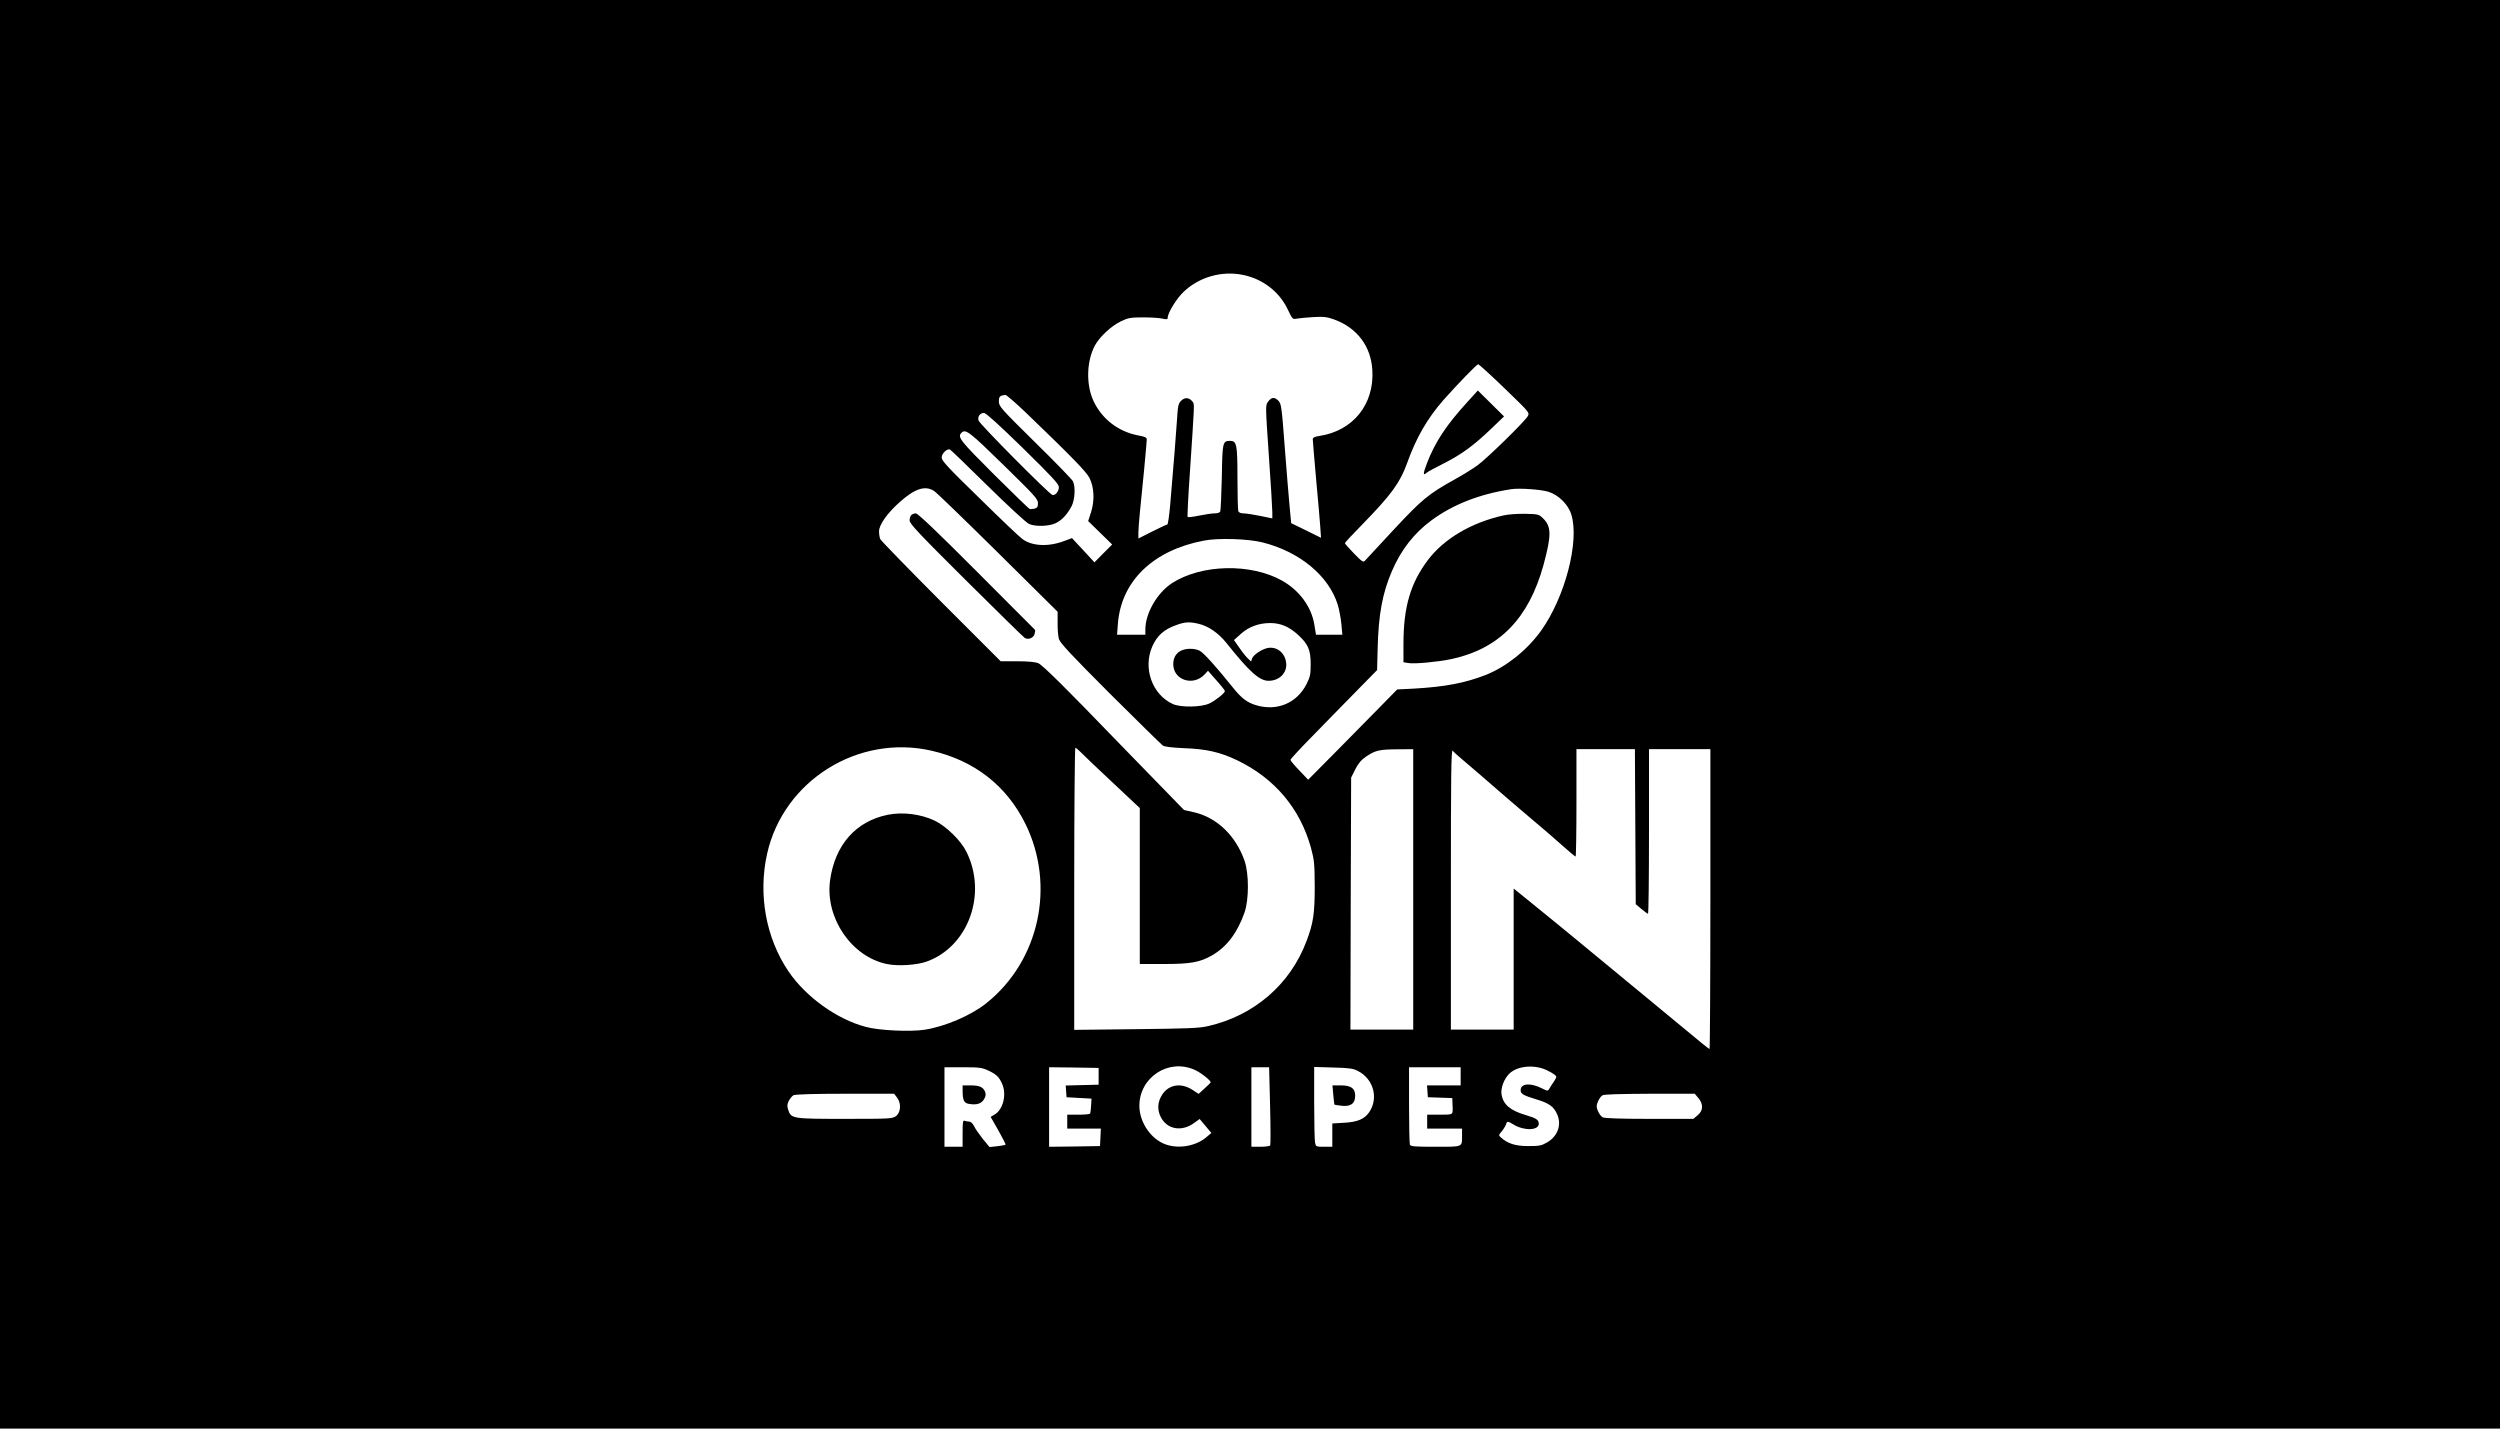 <?xml version="1.0" standalone="no"?>
<!DOCTYPE svg PUBLIC "-//W3C//DTD SVG 20010904//EN"
 "http://www.w3.org/TR/2001/REC-SVG-20010904/DTD/svg10.dtd">
<svg version="1.0" xmlns="http://www.w3.org/2000/svg"
 width="1792pt" height="1024pt" viewBox="0 0 1792 1024"
 preserveAspectRatio="xMidYMid meet">

<g transform="translate(0,1024) scale(0.1,-0.1)"
fill="#000000" stroke="none">
<path d="M0 5120 l0 -5120 8960 0 8960 0 0 5120 0 5120 -8960 0 -8960 0 0
-5120z m8912 3149 c141 -29 260 -122 319 -248 33 -69 35 -71 64 -65 17 3 70 8
118 11 75 4 98 2 150 -17 165 -60 264 -192 274 -363 15 -245 -139 -436 -380
-472 -35 -5 -47 -12 -47 -24 0 -10 11 -138 24 -287 14 -148 27 -303 30 -344
l5 -75 -107 53 -107 52 -11 118 c-6 64 -22 257 -35 427 -22 294 -25 311 -46
333 -28 28 -49 26 -74 -8 -19 -24 -18 -34 6 -385 14 -198 25 -381 25 -406 l0
-45 -87 18 c-49 10 -102 18 -119 18 -20 0 -34 6 -38 16 -3 9 -6 116 -6 238 0
239 -5 266 -53 266 -53 -1 -55 -8 -59 -261 -3 -129 -8 -241 -12 -247 -4 -7
-22 -12 -41 -12 -18 0 -67 -7 -110 -16 -42 -9 -79 -13 -82 -10 -3 2 4 146 16
318 34 510 34 491 19 509 -23 30 -55 33 -81 7 -21 -21 -24 -36 -30 -133 -7
-106 -23 -309 -49 -612 -7 -79 -16 -143 -21 -143 -5 0 -53 -22 -108 -50 l-99
-50 0 43 c0 23 5 85 10 137 17 159 50 509 50 529 0 15 -12 21 -62 30 -142 27
-259 117 -320 247 -54 117 -50 284 10 397 34 63 119 142 189 175 51 24 70 27
158 27 55 0 117 -4 138 -9 30 -7 37 -5 37 6 0 35 64 139 115 187 112 106 274
152 427 120z m1873 -813 c178 -172 180 -173 166 -199 -19 -36 -293 -304 -361
-353 -30 -22 -102 -67 -160 -99 -191 -106 -236 -143 -441 -363 -106 -114 -199
-214 -206 -222 -11 -12 -22 -5 -78 53 -36 37 -65 70 -65 74 0 3 57 65 128 137
205 210 268 297 318 436 65 182 144 319 260 452 100 113 239 256 249 257 6 0
91 -77 190 -173z m-3427 -178 c319 -307 430 -420 452 -465 33 -67 37 -160 11
-243 l-21 -65 86 -84 86 -84 -64 -64 -63 -64 -80 87 -81 87 -56 -21 c-114 -43
-230 -37 -299 14 -19 13 -157 144 -306 291 -231 225 -273 270 -273 294 0 28
38 65 59 57 5 -1 127 -119 272 -262 147 -144 277 -265 296 -272 46 -20 140
-17 188 5 45 20 85 63 117 124 23 46 28 138 9 177 -7 14 -129 140 -272 280
-245 242 -259 257 -259 292 0 36 7 43 48 47 6 0 74 -58 150 -131z m-25 -251
c210 -206 257 -257 257 -279 0 -30 -25 -61 -46 -56 -23 5 -524 510 -530 534
-8 29 11 54 40 54 14 -1 109 -87 279 -253z m-140 -120 c224 -219 248 -245 247
-274 0 -26 -5 -34 -25 -39 -13 -3 -29 -4 -34 -2 -6 1 -121 113 -256 247 -244
244 -264 268 -233 299 29 29 56 9 301 -231z m-498 -186 c17 -10 223 -210 458
-442 l428 -424 0 -80 c-1 -44 4 -96 9 -115 8 -28 89 -115 367 -393 197 -196
367 -363 378 -371 14 -9 64 -15 155 -19 158 -6 255 -28 377 -86 270 -130 452
-346 530 -628 24 -89 26 -114 27 -278 0 -194 -10 -262 -59 -391 -116 -310
-376 -534 -705 -609 -63 -15 -147 -18 -517 -22 l-443 -5 0 1011 c0 556 4 1011
8 1011 5 0 21 -14 38 -31 16 -17 118 -114 227 -216 l197 -185 0 -559 0 -559
171 0 c191 0 260 12 345 61 107 61 183 161 235 309 32 94 32 276 0 370 -63
179 -196 308 -359 347 l-75 17 -181 186 c-100 102 -244 250 -321 330 -339 352
-512 523 -542 536 -22 9 -72 14 -151 14 l-119 0 -429 429 c-236 237 -432 438
-435 448 -4 10 -8 34 -8 54 -1 46 59 131 148 210 109 97 182 121 246 80z
m4404 -6 c74 -23 144 -93 165 -166 58 -193 -47 -591 -217 -829 -101 -141 -251
-260 -397 -318 -150 -58 -290 -85 -516 -98 l-119 -6 -100 -102 c-54 -55 -198
-201 -318 -323 l-220 -222 -63 66 c-35 36 -64 71 -64 76 0 6 71 83 158 171 86
89 226 231 310 317 l153 156 4 154 c6 245 34 397 103 557 65 151 158 270 281
361 157 116 348 190 576 225 58 8 210 -2 264 -19z m-2049 -363 c267 -67 475
-240 539 -447 10 -33 22 -95 26 -138 l7 -77 -94 0 -95 0 -12 74 c-21 127 -107
244 -231 314 -225 126 -578 118 -789 -18 -106 -69 -191 -216 -191 -331 l0 -39
-101 0 -102 0 6 78 c23 306 252 528 617 597 102 20 319 13 420 -13z m-460
-583 c71 -16 145 -67 202 -139 164 -206 236 -270 301 -270 72 0 126 49 127
113 0 79 -62 136 -134 122 -43 -9 -103 -50 -111 -75 l-7 -22 -24 23 c-13 12
-41 47 -61 77 l-38 54 48 43 c57 52 130 79 212 79 74 0 136 -26 200 -85 72
-66 90 -108 90 -209 0 -75 -4 -92 -30 -144 -69 -136 -212 -196 -361 -151 -64
19 -104 49 -166 126 -115 144 -210 250 -238 264 -38 20 -105 19 -140 -2 -33
-19 -50 -51 -50 -94 0 -114 143 -161 225 -73 l24 26 34 -39 c55 -61 87 -100
87 -107 0 -14 -68 -68 -110 -88 -58 -28 -205 -30 -262 -5 -149 67 -217 258
-148 414 34 77 84 122 173 153 59 22 93 24 157 9z m-1913 -910 c306 -70 538
-250 673 -524 218 -442 100 -983 -280 -1286 -108 -87 -295 -167 -441 -190
-105 -16 -324 -6 -422 20 -207 54 -431 215 -555 398 -162 239 -219 552 -153
845 118 523 653 857 1178 737z m3453 -994 l0 -1005 -225 0 -225 0 2 903 3 903
30 60 c22 43 43 68 79 92 66 44 93 50 224 51 l112 1 0 -1005z m360 924 c35
-30 119 -101 185 -159 66 -58 194 -168 285 -245 91 -76 202 -172 246 -212 45
-40 85 -73 88 -73 3 0 6 173 6 385 l0 385 210 0 209 0 3 -555 3 -556 40 -34
c22 -19 43 -34 48 -35 4 0 7 266 7 590 l0 590 220 0 220 0 0 -1075 c0 -591 -3
-1075 -6 -1075 -3 0 -86 66 -183 148 -162 134 -322 266 -756 624 -82 68 -221
181 -307 251 l-158 128 0 -506 0 -505 -225 0 -225 0 0 1007 c0 807 2 1004 13
992 6 -9 41 -40 77 -70z m-1928 -2217 c46 -20 121 -80 116 -91 -2 -4 -22 -24
-45 -44 l-41 -38 -48 31 c-86 54 -178 33 -222 -51 -29 -54 -25 -113 9 -164 50
-73 143 -84 225 -27 l43 31 42 -50 42 -50 -34 -29 c-74 -64 -196 -87 -291 -54
-106 36 -190 157 -191 276 -1 205 208 343 395 260z m2523 -2 c22 -10 48 -25
58 -33 17 -14 17 -16 -5 -50 -13 -19 -28 -42 -33 -52 -10 -17 -13 -16 -51 3
-83 42 -154 37 -154 -12 0 -27 19 -38 115 -67 89 -27 123 -51 147 -107 33 -74
4 -156 -71 -200 -41 -24 -56 -27 -136 -27 -92 0 -147 17 -197 62 -17 15 -16
17 7 44 13 16 26 38 30 49 8 25 12 25 53 0 76 -47 182 -44 182 5 0 28 -18 40
-93 62 -112 33 -162 76 -174 148 -7 45 18 113 57 150 57 55 177 66 265 25z
m-4000 -4 c58 -27 78 -47 100 -99 31 -75 5 -179 -54 -215 l-30 -18 56 -98 c30
-53 53 -99 51 -101 -2 -3 -29 -7 -59 -11 l-56 -6 -48 58 c-26 33 -55 74 -63
92 -9 18 -23 32 -33 32 -10 0 -24 3 -33 6 -14 5 -16 -6 -16 -90 l0 -96 -65 0
-65 0 0 285 0 285 133 0 c118 0 137 -3 182 -24z m790 -41 l0 -60 -118 -3 -118
-3 3 -42 3 -42 89 -5 90 -5 -3 -50 c-1 -27 -5 -53 -7 -57 -3 -5 -41 -8 -85 -8
l-79 0 0 -50 0 -50 120 0 121 0 -3 -62 -3 -63 -182 -3 -183 -2 0 285 0 285
178 -2 177 -3 0 -60z m1229 -210 c4 -152 4 -280 1 -285 -3 -6 -35 -10 -71 -10
l-64 0 0 285 0 285 63 0 64 0 7 -275z m632 247 c109 -57 146 -192 80 -292 -34
-51 -84 -73 -183 -78 l-83 -5 0 -83 0 -84 -59 0 c-58 0 -59 1 -65 31 -3 17 -6
146 -6 286 l0 255 138 -4 c116 -3 143 -7 178 -26z m734 -37 l0 -65 -121 0
-120 0 3 -42 3 -43 88 -3 87 -3 1 -29 c1 -17 2 -37 2 -45 0 -46 1 -45 -93 -45
l-90 0 0 -50 0 -50 125 0 125 0 0 -49 c0 -85 10 -81 -190 -81 -153 0 -179 2
-184 16 -3 9 -6 137 -6 285 l0 269 185 0 185 0 0 -65z m-4041 -151 c32 -40 29
-106 -5 -133 -26 -20 -38 -21 -366 -21 -378 0 -387 1 -408 64 -9 28 -8 40 4
65 9 16 24 35 33 40 11 7 149 11 370 11 l352 0 20 -26z m5745 -5 c37 -44 35
-90 -5 -123 l-31 -26 -314 0 c-207 0 -322 4 -336 11 -11 6 -26 26 -34 45 -12
29 -12 39 0 68 8 19 22 39 33 45 12 7 130 10 340 11 l321 0 26 -31z"/>
<path d="M10516 7356 c-148 -162 -229 -284 -287 -435 -30 -79 -30 -94 -2 -69
10 8 65 38 123 67 127 64 215 129 338 247 l93 89 -94 93 -94 93 -77 -85z"/>
<path d="M6532 6548 c-7 -7 -12 -24 -12 -39 0 -23 69 -96 406 -431 223 -221
412 -407 420 -411 26 -15 63 1 70 29 4 14 5 27 3 29 -2 2 -191 191 -419 420
-281 282 -421 415 -435 415 -12 0 -26 -5 -33 -12z"/>
<path d="M10775 6545 c-228 -51 -423 -166 -538 -317 -126 -166 -177 -338 -177
-603 l0 -132 37 -6 c43 -7 208 8 303 28 345 73 558 290 664 676 58 214 57 276
-5 335 -29 28 -35 29 -127 31 -54 1 -124 -4 -157 -12z"/>
<path d="M6365 4400 c-230 -46 -380 -216 -415 -470 -37 -268 153 -548 407
-600 79 -17 215 -8 287 18 298 108 434 486 283 787 -40 81 -146 184 -228 223
-100 47 -227 63 -334 42z"/>
<path d="M6900 2426 c0 -73 9 -93 47 -99 54 -9 88 2 106 33 13 21 15 35 8 54
-14 34 -40 46 -105 46 l-56 0 0 -34z"/>
<path d="M9557 2393 c3 -38 7 -69 8 -71 1 -1 24 -5 51 -8 65 -8 98 16 98 71 0
54 -29 75 -105 75 l-58 0 6 -67z"/>
</g>
</svg>
